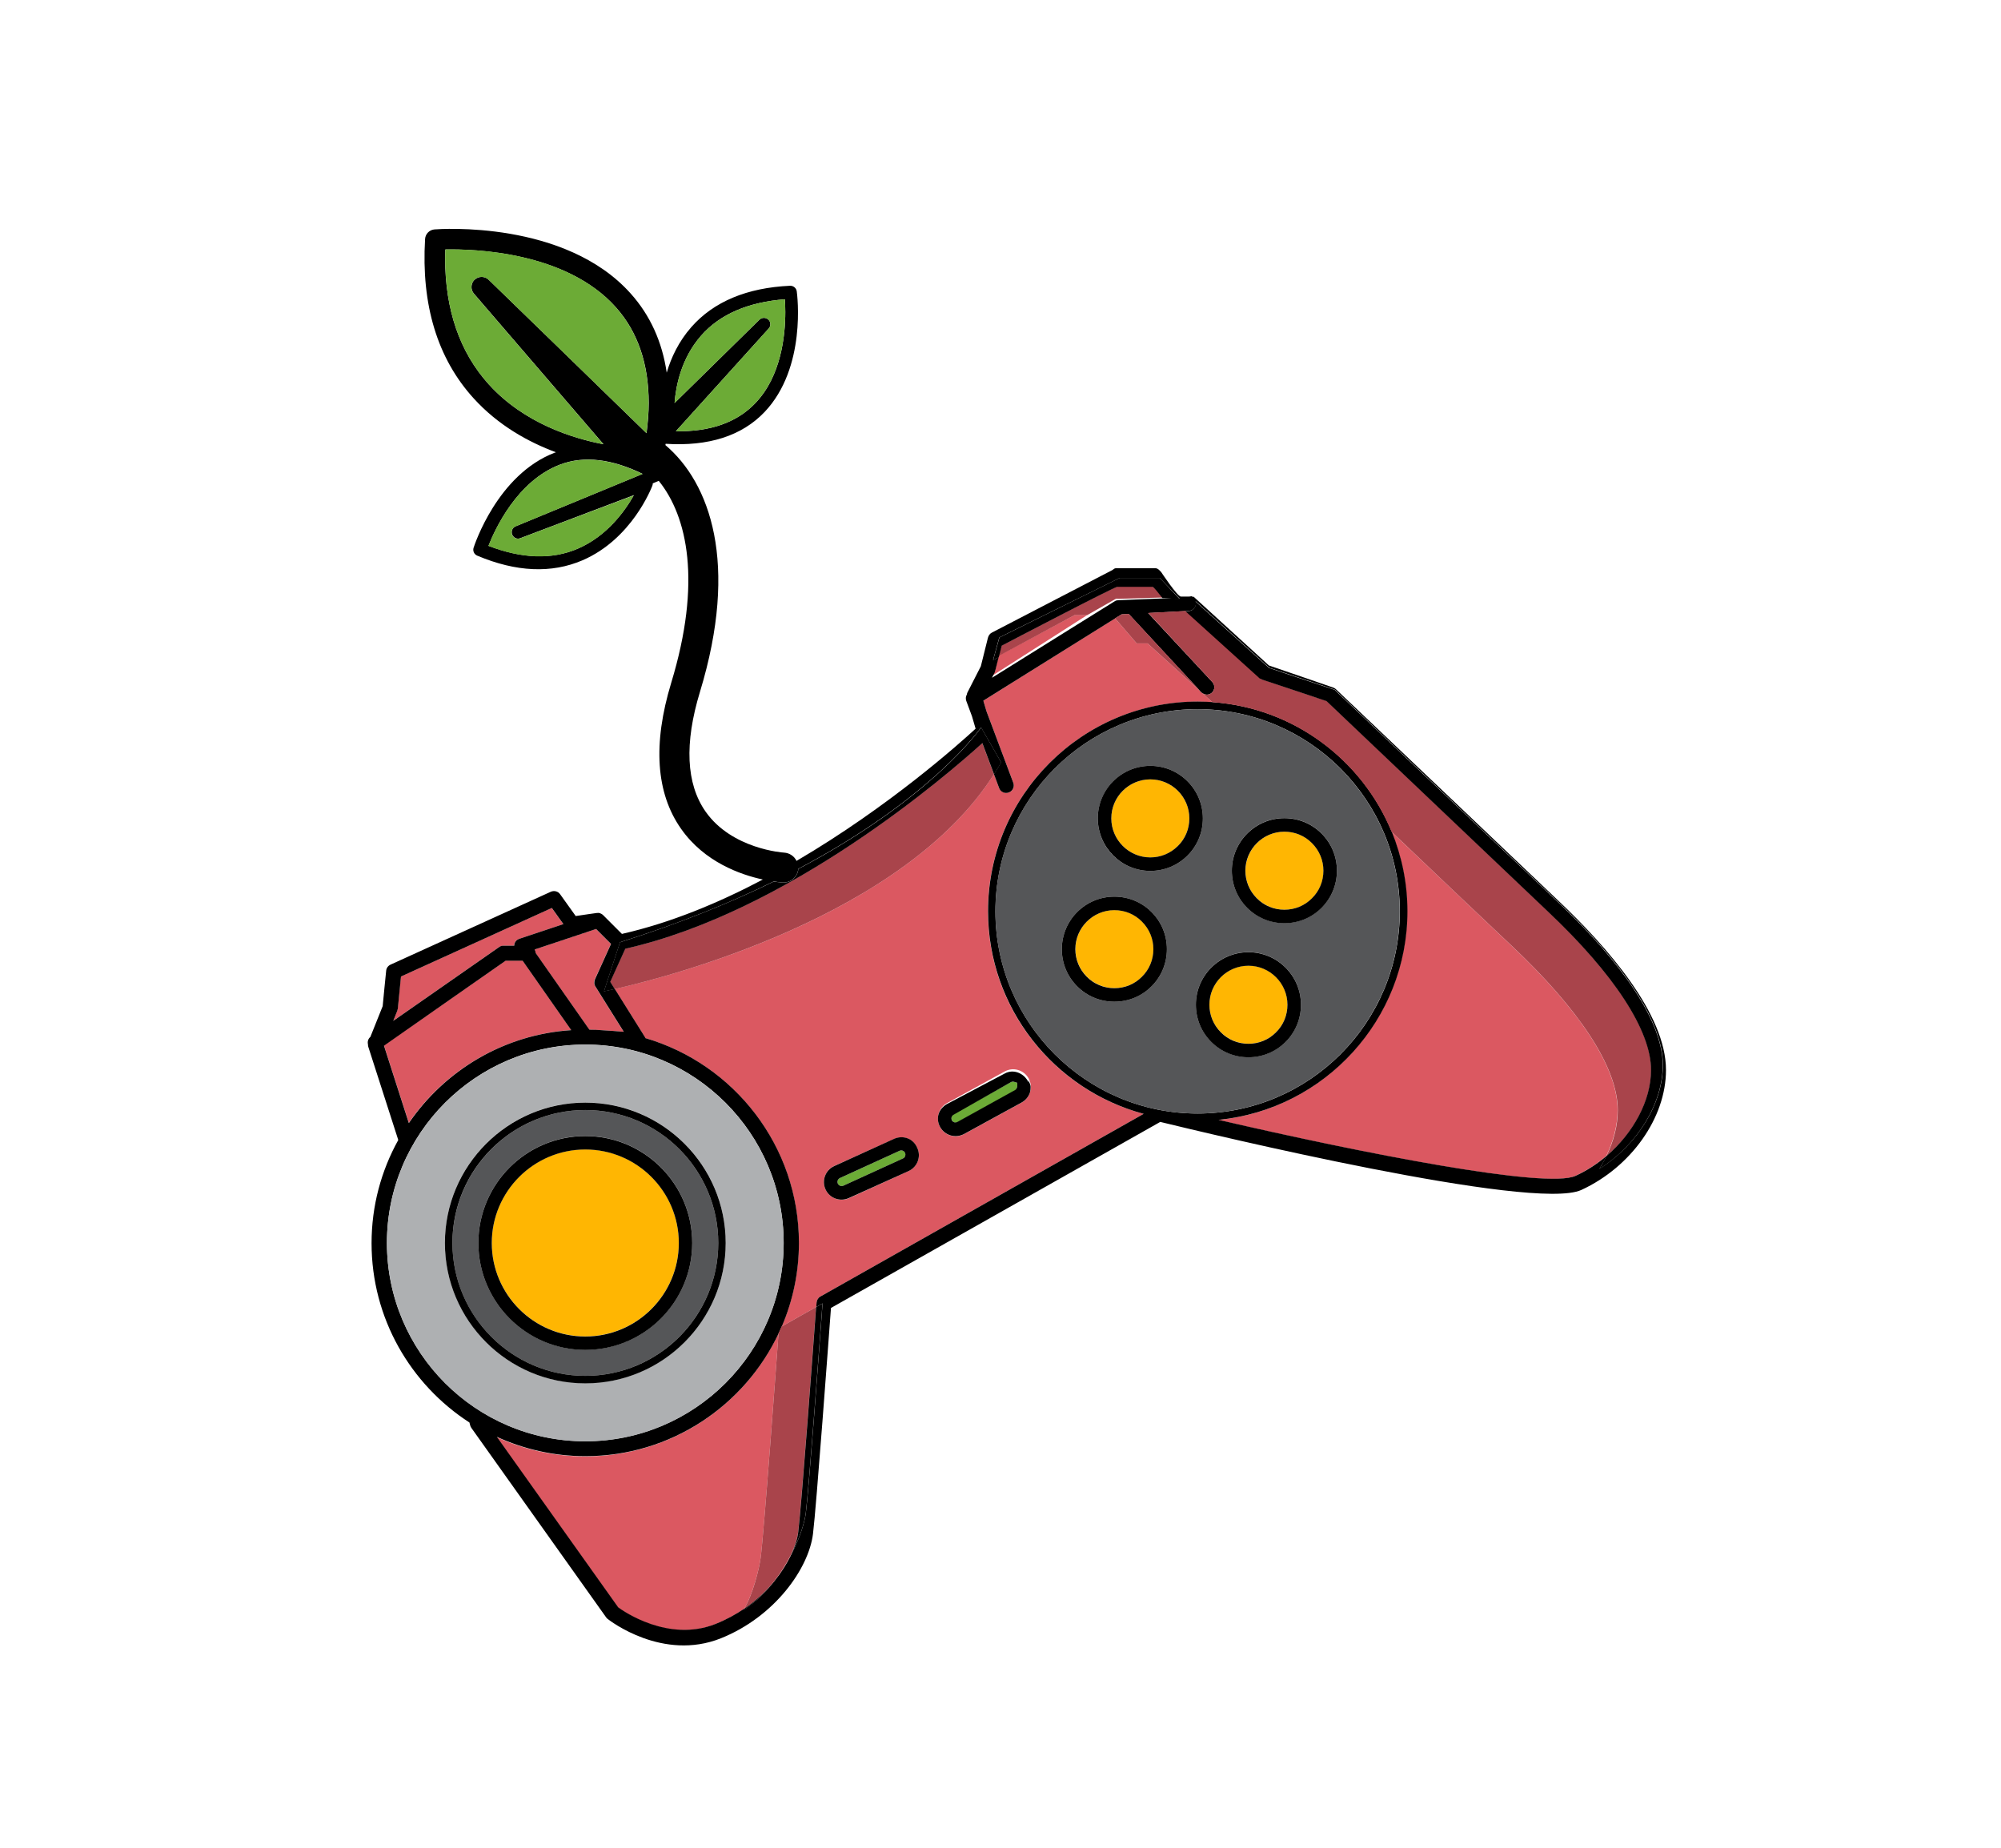<?xml version="1.0" encoding="utf-8"?>
<!-- Generator: Adobe Illustrator 24.0.1, SVG Export Plug-In . SVG Version: 6.00 Build 0)  -->
<svg version="1.1" id="svg-editor-canvas" xmlns="http://www.w3.org/2000/svg" xmlns:xlink="http://www.w3.org/1999/xlink" x="0px"
	 y="0px" viewBox="0 0 168.9 156" style="enable-background:new 0 0 168.9 156;" xml:space="preserve">
<style type="text/css">
	.st0{fill:#FFFFFF;}
	.st1{fill:#DB5861;}
	.st2{opacity:0.23;enable-background:new    ;}
	.st3{fill:#AEB0B2;}
	.st4{fill:#555658;}
	.st5{fill:#FFB602;}
	.st6{fill:#6CAB36;}
</style>
<g id="logo__item--business">
</g>
<rect class="st0" width="168.9" height="156"/>
<g id="logo__item--logo_0">
	<g transform="translate(491.85 425.5) scale(0.092 0.092) rotate(0 0 0)">
		<g>
			<path class="st1" d="M-4402.4-3635.5L-4402.4-3635.5L-4402.4-3635.5z"/>
			<path class="st1" d="M-4888.4-3756c1.1-0.8,2.5-1.2,3.9-1.3h10c0-0.6,0-1.3,0.2-1.9c0.7-2.1,2.3-3.7,4.4-4.4l40.5-13.5
				c-3.1-4.3-7.8-11-10.6-14.8c-9.4,4.3-131.7,59.9-138.4,62.9c-0.6,6.1-2.9,29.5-2.9,29.5c-0.1,0.6-0.2,1.3-0.5,1.9
				c0,0-1.6,4.1-3.7,9.3L-4888.4-3756z"/>
			<path class="st1" d="M-4631.9-3401.6c-31.3,66.6-99,112.9-177.4,112.9c-29,0-56.5-6.4-81.2-17.7c29.9,42,110.3,155,111.3,156.4
				c4.6,3.4,46.1,32.6,89.4,15.2c9.8-3.9,18.6-8.8,26.4-14.1c7.9-13.3,13.8-36.8,15.1-46.8
				C-4645.2-3219.9-4634-3372.7-4631.9-3401.6z"/>
			<path class="st1" d="M-4782.2-3717.6c8.8,14,27.4,43.8,27.4,43.8c0.3,0.4,0.4,0.9,0.6,1.3c81.3,23.8,140.9,99,140.9,187.9
				c0,27.2-5.6,53.2-15.7,76.7l31.7-17.9c0.2-2.5,0.3-4,0.3-4.1c0.2-2.3,1.5-4.4,3.5-5.5l296.6-167.6
				c-82.2-21.9-142.9-96.9-142.9-185.8c0-106.1,86.3-192.4,192.4-192.4c4.6,0,9.1,0.2,13.6,0.5l-9.6-8.6c-0.2-0.2-0.5-0.3-0.7-0.5
				l-0.7-0.9l-48.5-44h-10l-19.8-23c-23.7,14.8-110.1,68.9-120.9,75.6c0.8,2.6,1.8,6.2,2.9,9.8c7.8,20.8,24.6,65.6,24.6,65.6
				c0.3,0.8,0.4,1.6,0.4,2.4c0,2.8-1.7,5.4-4.5,6.4c-3.6,1.3-7.5-0.5-8.9-4l-4.8-12.8C-4517.2-3783.8-4733.6-3728.5-4782.2-3717.6z
				 M-4512.6-3550.5l-54.7,24.9c-8.1,3.7-17.8,0-21.5-8.1c-3.7-8.1-0.1-17.8,8-21.5l54.7-24.7c8.1-3.7,17.8-0.7,21.5,8.3l0,0
				C-4500.9-3563.7-4504.5-3554.3-4512.6-3550.5z M-4424.4-3641.9c7.8-4.3,17.7-1.4,22,6.5c1.3,2.4,2,5.1,2,7.8
				c0,1.5-0.2,3.1-0.7,4.6c-1.2,4.2-4,7.6-7.8,9.7l-52.8,28.9c-3.8,2.1-8.2,2.6-12.3,1.3c-4.2-1.2-7.6-4-9.7-7.8
				c-4.3-7.8-1.4-17.7,6.5-22L-4424.4-3641.9z"/>
			<path class="st1" d="M-3959-3756.9c-26.9-25.4-70.5-66.9-110.6-105c9.3,22.5,14.4,47.2,14.4,73.1c0,99.6-76.1,181.8-173.3,191.4
				c132.8,30.8,300.9,63.7,327.5,51.4c10.3-4.8,19.9-11,28.5-18.3c6.6-13.7,10.4-28.1,10.4-42.1
				C-3862-3646.6-3898.8-3700.1-3959-3756.9z"/>
			<path class="st1" d="M-4620.8-3197.6c-4.2,7.9-9.2,15.9-15,23.4C-4629.4-3182-4624.4-3190.1-4620.8-3197.6z"/>
			<path class="st1" d="M-4429.9-4023.4c-1.6,6.2-3.1,13.1-3.1,13.1c-0.1,0.5-0.3,1.4-0.5,1.8c0,0-1.1,0.8-2.5,3.6l87.5-55.9h-11.6
				L-4429.9-4023.4z"/>
			<path class="st1" d="M-4785.7-3758.9c-3.5-3.5-8.8-8.8-12.2-12.2c-0.5-0.5-1.1-1.1-1.5-1.5c-6.1,2-43,14.4-56.4,18.8
				c0.5,0.9,0.9,2,0.9,3.1c11.3,16.1,46.1,65.9,49.3,70.4c0.6,0,1.2,0.1,1.8,0.1c2.5,0.1,5,0.2,7.4,0.3c7.4,0.4,15.6,1,22.4,1.6
				c-9-14.3-26.1-41.7-26.1-41.7c-0.7-1.1-1-2.4-1-3.7c0-1,0.2-1.9,0.6-2.8C-4800.4-3726.5-4788.8-3752.1-4785.7-3758.9z"/>
			<path class="st1" d="M-4822.1-3679.9l-44.6-63.7c-5.3,0-13.3,0-15.6,0c-3,2.1-92,64.2-111.6,77.8c2.2,6.9,14.9,46.4,22.8,71
				C-4938.1-3643-4883.9-3675.8-4822.1-3679.9z"/>
			<path d="M-3916.7-3798.8l-203.9-193.9c-0.7-0.7-1.6-1.2-2.6-1.5c0,0-56.2-19.4-58.8-20.2c-2.1-1.9-69.2-63.2-69.2-63.2l0,0
				c-0.1,0-0.4,0.4-0.5,0.3c-0.5-0.4-1.1-0.5-1.7-0.7c-0.2-0.1-0.5,0.4-0.7,0.3c-0.5-0.1-1.1,0.1-1.7,0.1c0,0-3.9,0-6.9,0
				c-3.3,0-18-22.3-18-22.3c-1.3-1.5-3.2-3.7-5.2-3.7h-36.8c-1.1,0-2.2,1.3-3.2,1.8l-110.4,57.3c-1.8,0.9-3,2.8-3.5,4.7
				c0,0-6.1,24.7-6.5,26.1c-0.7,1.3-12.4,24.3-12.4,24.3c-0.3,0.5-0.3,1.1-0.4,1.6c-1,1.7-1.3,3.8-0.6,5.8l5.3,14.3
				c1.4,4.6,2.6,9,3.3,11.3c-14.1,13-79.3,71.5-164.3,121.3c-2.1-4.3-6.4-7.3-11.5-7.6c-0.5,0-47.8-3.1-72-37.7
				c-17.8-25.5-19.5-62.5-5.1-109.8c36-118.2,9.1-191.8-31.7-226.4c0.1-0.4,0.1-0.8,0.2-1.2c39.3,2.5,69.9-7.2,90.8-29.2
				c38.7-40.8,29.9-107.8,29.5-110.7c-0.4-3-3.1-5.2-6.1-5.1c-39.6,1.8-70.1,14.6-90.6,37.9c-11.7,13.3-18.6,28.2-22.6,41.8
				c-4.2-28.4-15.2-52.6-33-72.5c-60.2-67.5-175.3-59.3-180.1-58.9c-4.6,0.4-8.3,4.1-8.6,8.8c-3.6,60.4,11.3,109.5,44.4,146
				c22.8,25.2,50.7,40.4,75.7,49.7c-0.4,0.2-0.8,0.2-1.3,0.4c-52.4,20.2-73.4,84.5-74.3,87.2c-0.9,2.9,0.5,6,3.3,7.2
				c35.7,15.1,68.2,16.5,96.6,4.3c45.3-19.5,63.3-66.4,64.1-68.4c0.3-0.7,0.4-1.4,0.4-2.1v-0.1c0.5-0.2,3.5-1.4,5.5-2.3
				c26.3,32.5,39.6,92.8,11.4,185.4c-17,56-14,101.1,9.1,133.9c21.4,30.5,54.6,42.1,75,46.5c-40.7,21.5-84.8,39.8-129.3,49.9
				c-3.1-3.1-11.3-11.3-15.2-15.2c-1.3-1.3-2.1-2.1-2.1-2.1c-0.7-0.7-1.5-1.2-2.4-1.5c-0.1-0.1-0.3-0.1-0.4-0.2
				c-0.9-0.3-1.8-0.4-2.8-0.2c-0.1,0-0.1,0-0.2,0c0,0-13.7,1.9-19.3,2.8c-3.6-5-14.3-20-14.3-20c-1.9-2.7-5.4-3.6-8.5-2.3
				l-147.1,66.9c-2.2,1-3.8,3.1-4,5.6c0,0-3.1,30.6-3.2,32.5c-0.5,1.3-7.8,19.6-11.3,28.2c-2,1.7-2.8,4.3-2.2,6.8c0,0.1,0,0.1,0,0.2
				c0,0.7,0.1,1.4,0.3,2.1l27.5,85.5c-15.6,28.1-24.5,60.3-24.5,94.7c0,68.9,35.8,129.6,89.8,164.5l0.7,2.7c0.2,0.8,0.6,1.6,1.1,2.3
				l123.7,173.9c0.4,0.5,0.8,1,1.4,1.4c2,1.6,50.5,39,103.8,17.7c49.6-19.9,80.6-64.2,84.5-95.8c3.1-24.9,14.5-180.8,16.5-207.3
				c6.3-3.5,297.4-168.1,302.1-170.7c44,10.7,342.8,82.6,386.4,62.4c45.7-21.1,77.6-66.3,77.6-109.9
				C-3817.6-3694.5-3871.5-3756.1-3916.7-3798.8z M-4816.1-4121.6c-23.9,10.3-51.5,9.1-81.9-2.6c5.9-15.1,26.1-59.3,65.3-74.4
				c22.6-8.7,48.3-5.1,76.1,8.4c-20.4,8.4-116.5,48.1-116.5,48.1c-2.3,0.9-3.6,3.1-3.6,5.4c0,0.7,0.1,1.5,0.4,2.2
				c1.2,3,4.6,4.5,7.5,3.3c0,0,82.4-31.2,104.2-39.5C-4772.9-4156.1-4789.2-4133.2-4816.1-4121.6z M-4937.8-4388.4
				c0-2.5,0.2-5.2,0.2-7.7c26-0.5,110.8,1.9,156.5,53.1c20.1,22.5,30.1,52,30.1,87.9c0,8.8-0.8,18-2,27.6
				c-21.9-21.5-144.8-140.8-144.8-140.8c-3.6-3.5-9.3-3.5-12.9-0.1c-2,1.8-2.9,4.3-2.9,6.8c0,2.2,0.7,4.3,2.3,6.1
				c0,0,93.9,109.1,118.8,138.1c-27.2-5.2-72.5-18.8-105.2-54.9C-4924.4-4301.8-4937.8-4340.7-4937.8-4388.4z M-4626.1-4350.4
				c0.2,3,0.4,6.9,0.4,11.7c0,21.7-3.8,58.8-27.4,83.5c-16.9,17.8-41.4,26.4-73,25.9c13.9-15.4,85.2-94.3,85.2-94.3
				c1-1.1,1.5-2.5,1.5-3.9c0-1.6-0.6-3.1-1.8-4.2c-2.3-2.2-5.9-2.2-8.2,0c0,0-61.7,60.6-77.9,76.5c1.2-15.5,6-41,24.5-62
				C-4685.4-4336.9-4659.5-4347.8-4626.1-4350.4z M-4318.9-4094.7h36.8l18.3,19.1l-15.9-0.3l-40,1.6c-1.2,0.1-2.3,0.1-3.3,0.7
				l-25.6,15.9l-87.5,54.6c1.4-2.8,2.5-4.9,2.5-4.9c0.2-0.5,0.4-1,0.5-1.5c0,0,1.6-6.2,3.1-12.4l-5.1,2.6l5.7-20.8L-4318.9-4094.7z
				 M-4628.1-3815.3c7.4,0.4,13.7-5.2,14.3-12.5c123.8-65.5,167.7-129.8,167.7-129.8l18.4,32.1c-2.1,3.7-4.3,7.3-6.6,10.8l4.8,12.8
				c1.3,3.6,5.3,5.4,8.9,4c2.8-1,4.5-3.7,4.5-6.4c0-0.8-0.1-1.6-0.4-2.4c0,0-16.8-44.8-24.6-65.6c-1.1-3.6-2.1-7.1-2.9-9.8
				c10.7-6.7,97.1-60.7,120.9-75.5c3.5-2.2,5.6-3.5,6-3.7c0.6,0,3-0.2,6.5-0.3l65.8,71l0.7,0.8c0.2,0.2,0.5,0.3,0.7,0.5
				c2.6,2.2,6.5,2.3,9.1-0.1c2.8-2.6,3-6.9,0.4-9.8l-58.9-63.3c13.4-0.7,28.3-1.5,34.5-1.8c1.8-0.1,2.9-0.2,2.9-0.2
				c3.7-0.2,6.5-3.2,6.5-6.9c0-0.1,0-0.2,0-0.4c0-0.6-0.3-1.1-0.4-1.6l67.6,61.1l60.2,20.1c0,0,143.8,137.1,204,193.9
				c60.2,56.8,97,110.3,97,150.5c0,35.2-23.2,73-58.3,95.3c2.4-3.9,4.6-7.8,6.6-11.9c-8.6,7.3-18.2,13.6-28.5,18.3
				c-26.6,12.3-194.7-20.6-327.5-51.4c97.2-9.6,173.3-91.8,173.3-191.4c0-25.9-5.2-50.5-14.4-73.1c-27.2-66-90-113.6-164.4-118.8
				c-4.5-0.3-9-0.5-13.6-0.5c-106.1,0-192.4,86.3-192.4,192.4c0,88.9,60.7,163.9,142.8,185.9l-296.6,167.6c-2,1.1-3.3,3.2-3.5,5.5
				c0,0.2-0.1,1.7-0.3,4.1l5.8-3.3c-3.5,47.5-12.6,170.4-15.3,191.9c-1.2,9.9-6,24.4-13.9,39.5c-3.6,7.5-8.6,15.5-15,23.4
				c-7.9,10.2-17.3,19.5-28.2,26.5c0.3-0.4,0.5-0.9,0.7-1.3c-7.8,5.3-16.6,10.2-26.4,14.1c-43.3,17.3-84.8-11.8-89.4-15.2
				c-1-1.4-81.4-114.4-111.3-156.4c24.8,11.3,52.3,17.7,81.2,17.7c78.4,0,146.1-46.3,177.4-112.9c1-2,1.9-4.1,2.8-6.1
				c10.1-23.6,15.7-49.5,15.7-76.7c0-88.9-59.6-164.1-140.9-187.9c-0.2-0.5-0.3-0.9-0.6-1.3c0,0-18.6-29.8-27.4-43.8
				c-6.3,1.4-9.9,2.1-9.9,2.1l14.7-45c54.9-17.3,101.6-36.4,141.1-55.8C-4631.7-3815.5-4628.6-3815.3-4628.1-3815.3z
				 M-4432.9-3788.8c0-102.3,83.2-185.5,185.5-185.5c102.3,0,185.5,83.2,185.5,185.5c0,102.3-83.2,185.5-185.5,185.5
				C-4349.7-3603.3-4432.9-3686.5-4432.9-3788.8z M-4981.2-3699.5c0,0,2.3-23.3,2.9-29.5c6.6-3,129-58.6,138.4-62.9
				c2.7,3.8,7.5,10.5,10.6,14.8l-40.5,13.5c-2.1,0.7-3.7,2.3-4.4,4.4c-0.2,0.6-0.1,1.3-0.2,1.9h-10c-1.4,0-2.8,0.4-3.9,1.3
				l-97.1,67.7c2.1-5.2,3.7-9.3,3.7-9.3C-4981.5-3698.2-4981.3-3698.9-4981.2-3699.5z M-4800-3720c0,0,17.1,27.4,26.1,41.7
				c-6.8-0.6-15-1.2-22.4-1.6c-2.5-0.2-4.9-0.3-7.4-0.3c-0.6,0-1.2-0.1-1.8-0.1c-3.2-4.5-38-54.3-49.3-70.4c0-1.1-0.4-2.2-0.9-3.1
				c13.4-4.5,50.4-16.8,56.4-18.8c0.4,0.4,1,1,1.5,1.5c3.3,3.4,8.7,8.7,12.2,12.2c-3.1,6.8-14.7,32.4-14.7,32.4
				c-0.4,0.9-0.6,1.9-0.6,2.8C-4801-3722.3-4800.7-3721.1-4800-3720z M-4882.3-3743.5c2.3,0,10.3,0,15.6,0l44.6,63.7
				c-61.8,4-115.9,36.9-149,85.3c-7.9-24.6-20.6-64.2-22.8-71C-4974.3-3679.3-4885.3-3741.4-4882.3-3743.5z M-4809.2-3666.6
				c100.4,0,182,81.7,182,182c0,100.4-81.7,182-182,182c-100.4,0-182-81.7-182-182C-4991.2-3584.9-4909.6-3666.6-4809.2-3666.6z"/>
			<path class="st1" d="M-4631.9-3401.6c-2.1,29-13.3,181.7-16.4,205.9c-1.3,10-7.1,33.5-15.1,46.8c11.1-7.6,20.2-16.3,27.4-25.2
				c5.9-7.6,10.9-15.6,15-23.4c4-8.3,6.3-15.9,7.1-22c3-24.1,14.4-179,16.4-206.2l-31.7,17.9
				C-4630-3405.7-4630.9-3403.7-4631.9-3401.6z"/>
			<path class="st2" d="M-4631.9-3401.6c-2.1,29-13.3,181.7-16.4,205.9c-1.3,10-7.1,33.5-15.1,46.8c11.1-7.6,20.2-16.3,27.4-25.2
				c5.9-7.6,10.9-15.6,15-23.4c4-8.3,6.3-15.9,7.1-22c3-24.1,14.4-179,16.4-206.2l-31.7,17.9
				C-4630-3405.7-4630.9-3403.7-4631.9-3401.6z"/>
			<path d="M-4620.8-3197.6c7.9-15.1,12.7-29.6,13.9-39.5c2.7-21.5,11.8-144.5,15.3-191.9l-5.8,3.3c-2,27.2-13.4,182.1-16.4,206.2
				C-4614.5-3213.5-4616.8-3205.8-4620.8-3197.6z"/>
			<path class="st2" d="M-4620.8-3197.6c7.9-15.1,12.7-29.6,13.9-39.5c2.7-21.5,11.8-144.5,15.3-191.9l-5.8,3.3
				c-2,27.2-13.4,182.1-16.4,206.2C-4614.5-3213.5-4616.8-3205.8-4620.8-3197.6z"/>
			<path d="M-4663.3-3148.9c-0.2,0.4-0.5,0.9-0.7,1.3c10.9-7,20.3-16.4,28.2-26.5C-4643.1-3165.2-4652.2-3156.5-4663.3-3148.9z"/>
			<path class="st2" d="M-4663.3-3148.9c-0.2,0.4-0.5,0.9-0.7,1.3c10.9-7,20.3-16.4,28.2-26.5
				C-4643.1-3165.2-4652.2-3156.5-4663.3-3148.9z"/>
			<path class="st1" d="M-4321-4086.7c-2.8,0-100.9,51.4-106.1,54c-0.5,2-1.7,5-2.8,9.6l69.7-37.6h11.6l25.6-14.6
				c1-0.6,2.1-0.3,3.3-0.3l40-1.2c-3.8-4.5-7.8-9.9-9.3-9.9C-4294.1-4086.7-4318.2-4086.7-4321-4086.7z"/>
			<path class="st2" d="M-4321-4086.7c-2.8,0-100.9,51.4-106.1,54c-0.5,2-1.7,5-2.8,9.6l69.7-37.6h11.6l25.6-14.6
				c1-0.6,2.1-0.3,3.3-0.3l40-1.2c-3.8-4.5-7.8-9.9-9.3-9.9C-4294.1-4086.7-4318.2-4086.7-4321-4086.7z"/>
			<path class="st1" d="M-4069.5-3861.9c40,38.1,83.6,79.6,110.6,105c60.2,56.8,97,110.3,97,150.5c0,14-3.7,28.4-10.4,42.1
				c24.9-21.1,41-51,41-79.1c0-36.1-33.7-87.7-94.8-145.5c0,0-200.7-190.8-202.9-192.9c-2.8-0.9-58.7-19.6-58.7-19.6
				c-0.9-0.3-1.7-0.8-2.4-1.4c0,0-63.7-57.6-68.1-61.6c-6.1,0.3-21.1,1.1-34.5,1.8l58.8,63.4c2.6,2.8,2.4,7.2-0.4,9.8
				c-2.6,2.4-6.4,2.3-9.1,0.1l9.6,8.6C-4159.5-3975.5-4096.7-3927.8-4069.5-3861.9z"/>
			<path class="st2" d="M-4069.5-3861.9c40,38.1,83.6,79.6,110.6,105c60.2,56.8,97,110.3,97,150.5c0,14-3.7,28.4-10.4,42.1
				c24.9-21.1,41-51,41-79.1c0-36.1-33.7-87.7-94.8-145.5c0,0-200.7-190.8-202.9-192.9c-2.8-0.9-58.7-19.6-58.7-19.6
				c-0.9-0.3-1.7-0.8-2.4-1.4c0,0-63.7-57.6-68.1-61.6c-6.1,0.3-21.1,1.1-34.5,1.8l58.8,63.4c2.6,2.8,2.4,7.2-0.4,9.8
				c-2.6,2.4-6.4,2.3-9.1,0.1l9.6,8.6C-4159.5-3975.5-4096.7-3927.8-4069.5-3861.9z"/>
			<path class="st1" d="M-4293.3-4034.7l48.5,44l-65.8-71c-3.5,0.2-5.9,0.3-6.5,0.4c-0.4,0.2-2.5,1.4-6,3.6l19.8,23H-4293.3z"/>
			<path class="st2" d="M-4293.3-4034.7l48.5,44l-65.8-71c-3.5,0.2-5.9,0.3-6.5,0.4c-0.4,0.2-2.5,1.4-6,3.6l19.8,23H-4293.3z"/>
			<path d="M-4187.8-4001.3c0,0,56,18.6,58.7,19.6c2.2,2.1,202.9,192.9,202.9,192.9c61.1,57.7,94.8,109.4,94.8,145.5
				c0,28.1-16.2,57.9-41,79.1c-2,4-4.1,8-6.6,11.9c35.1-22.3,58.3-60.1,58.3-95.3c0-40.1-36.8-93.6-97-150.5
				c-60.2-56.9-204-193.9-204-193.9l-60.2-20.1l-67.6-61.1c0.2,0.5,0.4,1,0.4,1.6c0,0.1,0,0.3,0,0.4c0,3.6-2.8,6.7-6.5,6.9
				c0,0-1.1,0.1-2.9,0.2c4.4,4,68.1,61.6,68.1,61.6C-4189.5-4002.1-4188.6-4001.6-4187.8-4001.3z"/>
			<path class="st2" d="M-4187.8-4001.3c0,0,56,18.6,58.7,19.6c2.2,2.1,202.9,192.9,202.9,192.9c61.1,57.7,94.8,109.4,94.8,145.5
				c0,28.1-16.2,57.9-41,79.1c-2,4-4.1,8-6.6,11.9c35.1-22.3,58.3-60.1,58.3-95.3c0-40.1-36.8-93.6-97-150.5
				c-60.2-56.9-204-193.9-204-193.9l-60.2-20.1l-67.6-61.1c0.2,0.5,0.4,1,0.4,1.6c0,0.1,0,0.3,0,0.4c0,3.6-2.8,6.7-6.5,6.9
				c0,0-1.1,0.1-2.9,0.2c4.4,4,68.1,61.6,68.1,61.6C-4189.5-4002.1-4188.6-4001.6-4187.8-4001.3z"/>
			<path d="M-4435-4019.3l5.1-2.6c1.2-4.6,2.3-8.7,2.8-10.7c5.2-2.7,103.3-54,106.1-54s26.9,0,32,0c1.5,0,5.5,5.8,9.3,10.3l15.9,1.1
				l-18.3-19.5h-36.8l-110.3,54.6L-4435-4019.3z"/>
			<path class="st2" d="M-4435-4019.3l5.1-2.6c1.2-4.6,2.3-8.7,2.8-10.7c5.2-2.7,103.3-54,106.1-54s26.9,0,32,0
				c1.5,0,5.5,5.8,9.3,10.3l15.9,1.1l-18.3-19.5h-36.8l-110.3,54.6L-4435-4019.3z"/>
			<path class="st3" d="M-4809.2-3302.5c100.4,0,182-81.7,182-182c0-100.4-81.7-182-182-182c-100.4,0-182,81.7-182,182
				C-4991.2-3384.1-4909.6-3302.5-4809.2-3302.5z M-4809.2-3613.4c71.1,0,128.8,57.8,128.8,128.8s-57.8,128.8-128.8,128.8
				c-71,0-128.8-57.8-128.8-128.8C-4938-3555.6-4880.3-3613.4-4809.2-3613.4z"/>
			<path class="st4" d="M-4809.2-3362.6c67.2,0,122-54.7,122-121.9s-54.7-122-122-122c-67.2,0-121.9,54.7-121.9,122
				C-4931.2-3417.3-4876.4-3362.6-4809.2-3362.6z M-4809.2-3582.7c54.1,0,98.1,44,98.1,98.1c0,54.1-44,98.1-98.1,98.1
				s-98.1-44-98.1-98.1C-4907.3-3538.6-4863.3-3582.7-4809.2-3582.7z"/>
			<path d="M-4809.2-3355.7c71.1,0,128.8-57.8,128.8-128.8c0-71.1-57.8-128.8-128.8-128.8c-71,0-128.8,57.8-128.8,128.8
				C-4938-3413.5-4880.3-3355.7-4809.2-3355.7z M-4809.2-3606.5c67.2,0,122,54.7,122,122c0,67.2-54.7,121.9-122,121.9
				c-67.2,0-121.9-54.7-121.9-121.9C-4931.2-3551.8-4876.4-3606.5-4809.2-3606.5z"/>
			<path class="st5" d="M-4809.2-3398.8c47.3,0,85.8-38.5,85.8-85.8c0-47.3-38.5-85.8-85.8-85.8s-85.8,38.5-85.8,85.8
				C-4895-3437.2-4856.5-3398.8-4809.2-3398.8z"/>
			<path d="M-4809.2-3386.4c54.1,0,98.1-44,98.1-98.1c0-54.1-44-98.1-98.1-98.1s-98.1,44-98.1,98.1
				C-4907.3-3430.4-4863.3-3386.4-4809.2-3386.4z M-4809.2-3570.3c47.3,0,85.8,38.5,85.8,85.8c0,47.3-38.5,85.8-85.8,85.8
				s-85.8-38.5-85.8-85.8C-4895-3531.8-4856.5-3570.3-4809.2-3570.3z"/>
			<path class="st4" d="M-4062-3788.8c0-102.3-83.2-185.5-185.5-185.5s-185.5,83.2-185.5,185.5c0,102.3,83.2,185.5,185.5,185.5
				S-4062-3686.5-4062-3788.8z M-4290.8-3922.3c26.6,0,48.2,21.6,48.2,48.2c0,12.9-5,25-14.1,34.1c-9.1,9.1-21.2,14.1-34.1,14.1
				c-26.6,0-48.2-21.6-48.2-48.2C-4338.9-3900.7-4317.3-3922.3-4290.8-3922.3z M-4323.8-3705.9c-12.9,0-25-5-34.1-14.1
				c-9.1-9.1-14.1-21.2-14.1-34.1c0-26.6,21.6-48.2,48.2-48.2c12.9,0,25,5,34.1,14.1c9.1,9.1,14.1,21.2,14.1,34.1
				c0,12.9-5,25-14.1,34.1C-4298.8-3711-4310.9-3705.9-4323.8-3705.9z M-4166.7-3669.1c-9.1,9.1-21.2,14.1-34.1,14.1
				c-12.9,0-25-5-34.1-14.1c-9.1-9.1-14.1-21.2-14.1-34.1c0-26.6,21.6-48.2,48.2-48.2s48.2,21.6,48.2,48.2
				C-4152.6-3690.3-4157.6-3678.2-4166.7-3669.1z M-4133.7-3792.1c-9.1,9.1-21.2,14.1-34.1,14.1c-12.9,0-25-5-34.1-14.1
				c-9.1-9.1-14.1-21.2-14.1-34.1c0-26.6,21.6-48.2,48.2-48.2c12.9,0,25,5,34.1,14.1c9.1,9.1,14.1,21.2,14.1,34.1
				C-4119.6-3813.2-4124.6-3801.1-4133.7-3792.1z"/>
			<path class="st5" d="M-4290.8-3838.3c9.6,0,18.6-3.7,25.3-10.5c6.8-6.8,10.5-15.8,10.5-25.3c0-19.7-16.1-35.8-35.8-35.8
				s-35.8,16.1-35.8,35.8C-4326.6-3854.4-4310.5-3838.3-4290.8-3838.3z"/>
			<path d="M-4290.8-3825.9c12.9,0,25-5,34.1-14.1c9.1-9.1,14.1-21.2,14.1-34.1c0-26.6-21.6-48.2-48.2-48.2s-48.2,21.6-48.2,48.2
				C-4338.9-3847.5-4317.3-3825.9-4290.8-3825.9z M-4290.8-3909.9c19.8,0,35.8,16.1,35.8,35.8c0,9.6-3.7,18.6-10.5,25.3
				c-6.8,6.8-15.8,10.5-25.3,10.5c-19.7,0-35.8-16.1-35.8-35.8C-4326.6-3893.9-4310.5-3909.9-4290.8-3909.9z"/>
			<path class="st5" d="M-4298.4-3779.5c-6.8-6.8-15.8-10.5-25.3-10.5c-19.7,0-35.8,16.1-35.8,35.8c0,9.6,3.7,18.6,10.5,25.3
				c6.8,6.8,15.8,10.5,25.3,10.5c9.6,0,18.6-3.7,25.3-10.5c6.8-6.8,10.5-15.8,10.5-25.3S-4291.7-3772.7-4298.4-3779.5z"/>
			<path d="M-4289.7-3788.2c-9.1-9.1-21.2-14.1-34.1-14.1c-26.6,0-48.2,21.6-48.2,48.2c0,12.9,5,25,14.1,34.1
				c9.1,9.1,21.2,14.1,34.1,14.1c12.9,0,25-5,34.1-14.1c9.1-9.1,14.1-21.2,14.1-34.1C-4275.6-3767-4280.6-3779.1-4289.7-3788.2z
				 M-4323.8-3718.3c-9.5,0-18.6-3.7-25.3-10.5c-6.8-6.8-10.5-15.8-10.5-25.3c0-19.7,16.1-35.8,35.8-35.8c9.6,0,18.6,3.7,25.3,10.5
				c6.8,6.8,10.5,15.8,10.5,25.3c0,9.6-3.7,18.6-10.5,25.3C-4305.2-3722-4314.2-3718.3-4323.8-3718.3z"/>
			<path class="st5" d="M-4200.8-3739c-19.8,0-35.8,16.1-35.8,35.8c0,9.6,3.7,18.6,10.5,25.3c6.8,6.8,15.8,10.5,25.3,10.5
				c9.6,0,18.6-3.7,25.3-10.5c6.8-6.8,10.5-15.8,10.5-25.3C-4164.9-3722.9-4181-3739-4200.8-3739z"/>
			<path d="M-4200.8-3751.3c-26.6,0-48.2,21.6-48.2,48.2c0,12.9,5,25,14.1,34.1c9.1,9.1,21.2,14.1,34.1,14.1c12.9,0,25-5,34.1-14.1
				c9.1-9.1,14.1-21.2,14.1-34.1C-4152.6-3729.7-4174.2-3751.3-4200.8-3751.3z M-4200.8-3667.3c-9.6,0-18.6-3.7-25.3-10.5
				c-6.8-6.8-10.5-15.8-10.5-25.3c0-19.8,16.1-35.8,35.8-35.8c19.7,0,35.8,16.1,35.8,35.8c0,9.6-3.7,18.6-10.5,25.3
				C-4182.2-3671-4191.2-3667.3-4200.8-3667.3z"/>
			<path class="st5" d="M-4142.4-3851.4c-6.8-6.8-15.8-10.5-25.3-10.5c-19.8,0-35.8,16.1-35.8,35.8c0,9.6,3.7,18.6,10.5,25.3
				c6.8,6.8,15.8,10.5,25.3,10.5c9.6,0,18.6-3.7,25.3-10.5c6.8-6.8,10.5-15.8,10.5-25.3C-4132-3835.7-4135.7-3844.7-4142.4-3851.4z"
				/>
			<path d="M-4167.8-3874.3c-26.6,0-48.2,21.6-48.2,48.2c0,12.9,5,25,14.1,34.1c9.1,9.1,21.2,14.1,34.1,14.1c12.9,0,25-5,34.1-14.1
				c9.1-9.1,14.1-21.2,14.1-34.1c0-12.9-5-25-14.1-34.1C-4142.8-3869.3-4154.9-3874.3-4167.8-3874.3z M-4167.8-3790.3
				c-9.6,0-18.6-3.7-25.3-10.5c-6.8-6.8-10.5-15.8-10.5-25.3c0-19.7,16.1-35.8,35.8-35.8c9.6,0,18.6,3.7,25.3,10.5
				c6.8,6.8,10.5,15.8,10.5,25.3c0,9.6-3.7,18.6-10.5,25.3C-4149.2-3794-4158.2-3790.3-4167.8-3790.3z"/>
			<path class="st6" d="M-4520.9-3569.1l-54.7,25c-1.9,0.9-2.8,3.2-1.9,5.1c0.9,1.9,3.2,2.8,5.1,1.9l54.7-25
				c1.4-0.7,2.3-2.1,2.3-3.5c0-0.5-0.1-1.1-0.3-1.6C-4516.7-3569.1-4519-3570-4520.9-3569.1z"/>
			<path d="M-4504.6-3571.7c-3.7-9-13.4-12-21.5-8.3l-54.7,24.9c-8.1,3.7-11.7,13.3-8,21.4c3.7,8.1,13.3,11.7,21.5,7.9l54.7-24.7
				C-4504.5-3554.2-4500.9-3563.7-4504.6-3571.7L-4504.6-3571.7z M-4517.7-3562.1l-54.7,25c-1.9,0.9-4.2,0-5.1-1.9s0-4.2,1.9-5.1
				l54.7-25c1.9-0.9,4.2,0,5.1,1.9c0.2,0.5,0.3,1.1,0.3,1.6C-4515.5-3564.1-4516.3-3562.7-4517.7-3562.1z"/>
			<path class="st6" d="M-4470.5-3595.1c1,0.3,2,0.2,2.9-0.3l52.8-28.9c0.9-0.5,1.5-2.4,1.8-3.4c0.3-1,0.2-4-0.3-4l0,0
				c-1,0-3.4-1.5-5.2-0.5l-52.8,29.4c-1.9,1-2.5,3.6-1.5,5.5C-4472.3-3596.4-4471.5-3595.4-4470.5-3595.1z"/>
			<path d="M-4483.7-3591c2.1,3.8,5.5,6.5,9.7,7.8c4.2,1.2,8.5,0.7,12.3-1.3l52.8-28.9c3.8-2.1,6.6-5.5,7.8-9.7
				c0.4-1.5,0.5-3.1,0.5-4.6c0-2.7-2.2-5.3-2.2-7.8l0,0l0.4,3.8l0,0c-4.3-9-14.2-12.6-22-8.3l-52.8,27.9
				C-4485.1-3607.8-4488-3598.9-4483.7-3591z M-4471.3-3602.2l52.8-30c1.9-1,4.2,0.5,5.2,0.5l0,0c0.5,0,0.6,3,0.3,4
				c-0.3,1-0.9,2.4-1.8,2.8l-52.8,29.2c-0.9,0.5-2,0.7-2.9,0.5c-1-0.3-1.8-0.9-2.3-1.8C-4473.8-3598.9-4473.2-3601.2-4471.3-3602.2z
				"/>
			<path class="st1" d="M-4772.6-3754.5c-3.4,7.4-11.8,25.9-13.8,30.4c0.6,1,2.1,3.4,4.1,6.6c48.6-11,265-66.3,348-197.1l-10.7-28.6
				C-4477.2-3914-4622.5-3788.3-4772.6-3754.5z"/>
			<path class="st2" d="M-4772.6-3754.5c-3.4,7.4-11.8,25.9-13.8,30.4c0.6,1,2.1,3.4,4.1,6.6c48.6-11,265-66.3,348-197.1l-10.7-28.6
				C-4477.2-3914-4622.5-3788.3-4772.6-3754.5z"/>
			<path d="M-4777.4-3760.4l-14.7,45c0,0,3.6-0.7,9.9-2.1c-2-3.2-3.5-5.6-4.1-6.6c2-4.4,10.4-23,13.8-30.4
				c150.1-33.8,295.4-159.5,327.6-188.7l10.7,28.6c2.3-3.6,4.5-7.1,6.6-10.8l-18.4-32.1c0,0-43.9,64.4-167.7,129.8
				c-0.7,7.3-6.9,12.9-14.3,12.5c-0.5,0-3.6-0.2-8.3-0.9C-4675.9-3796.8-4722.6-3777.7-4777.4-3760.4z"/>
			<path class="st2" d="M-4777.4-3760.4l-14.7,45c0,0,3.6-0.7,9.9-2.1c-2-3.2-3.5-5.6-4.1-6.6c2-4.4,10.4-23,13.8-30.4
				c150.1-33.8,295.4-159.5,327.6-188.7l10.7,28.6c2.3-3.6,4.5-7.1,6.6-10.8l-18.4-32.1c0,0-43.9,64.4-167.7,129.8
				c-0.7,7.3-6.9,12.9-14.3,12.5c-0.5,0-3.6-0.2-8.3-0.9C-4675.9-3796.8-4722.6-3777.7-4777.4-3760.4z"/>
			<path class="st6" d="M-4792.6-4217.4c-24.9-29-118.8-138.1-118.8-138.1c-1.5-1.8-2.3-3.9-2.3-6.1c0-2.5,1-5,2.9-6.8
				c3.6-3.4,9.3-3.4,12.9,0.1c0,0,122.9,119.4,144.8,140.7c1.2-9.5,2-18.8,2-27.6c0-35.9-10.1-65.4-30.1-87.9
				c-45.6-51.2-130.4-53.6-156.4-53c-0.1,2.6-0.2,5.2-0.2,7.7c0,47.7,13.4,86.6,40,116C-4865.1-4236.2-4819.9-4222.6-4792.6-4217.4z
				"/>
			<path class="st6" d="M-4727.3-4255.2c16.2-15.9,77.9-76.5,77.9-76.5c2.3-2.2,5.9-2.2,8.2,0c1.2,1.1,1.8,2.7,1.8,4.2
				c0,1.4-0.5,2.8-1.5,3.9c0,0-71.3,79-85.2,94.3c31.6,0.5,56.1-8.1,73-25.9c23.5-24.7,27.4-61.8,27.4-83.5c0-4.9-0.2-8.7-0.4-11.7
				c-33.3,2.6-59.3,13.5-76.7,33.2C-4721.3-4296.3-4726.1-4270.7-4727.3-4255.2z"/>
			<path class="st6" d="M-4868.9-4131.1c-3,1.1-6.4-0.3-7.5-3.3c-0.3-0.7-0.4-1.4-0.4-2.2c0-2.3,1.4-4.5,3.6-5.4
				c0,0,96.1-39.7,116.5-48.1c-27.8-13.5-53.5-17.1-76.1-8.4c-39.2,15-59.4,59.3-65.3,74.4c30.4,11.7,58,12.9,81.9,2.6
				c26.9-11.5,43.3-34.5,51.4-48.9C-4786.5-4162.3-4868.9-4131.1-4868.9-4131.1z"/>
		</g>
	</g>
</g>
</svg>
